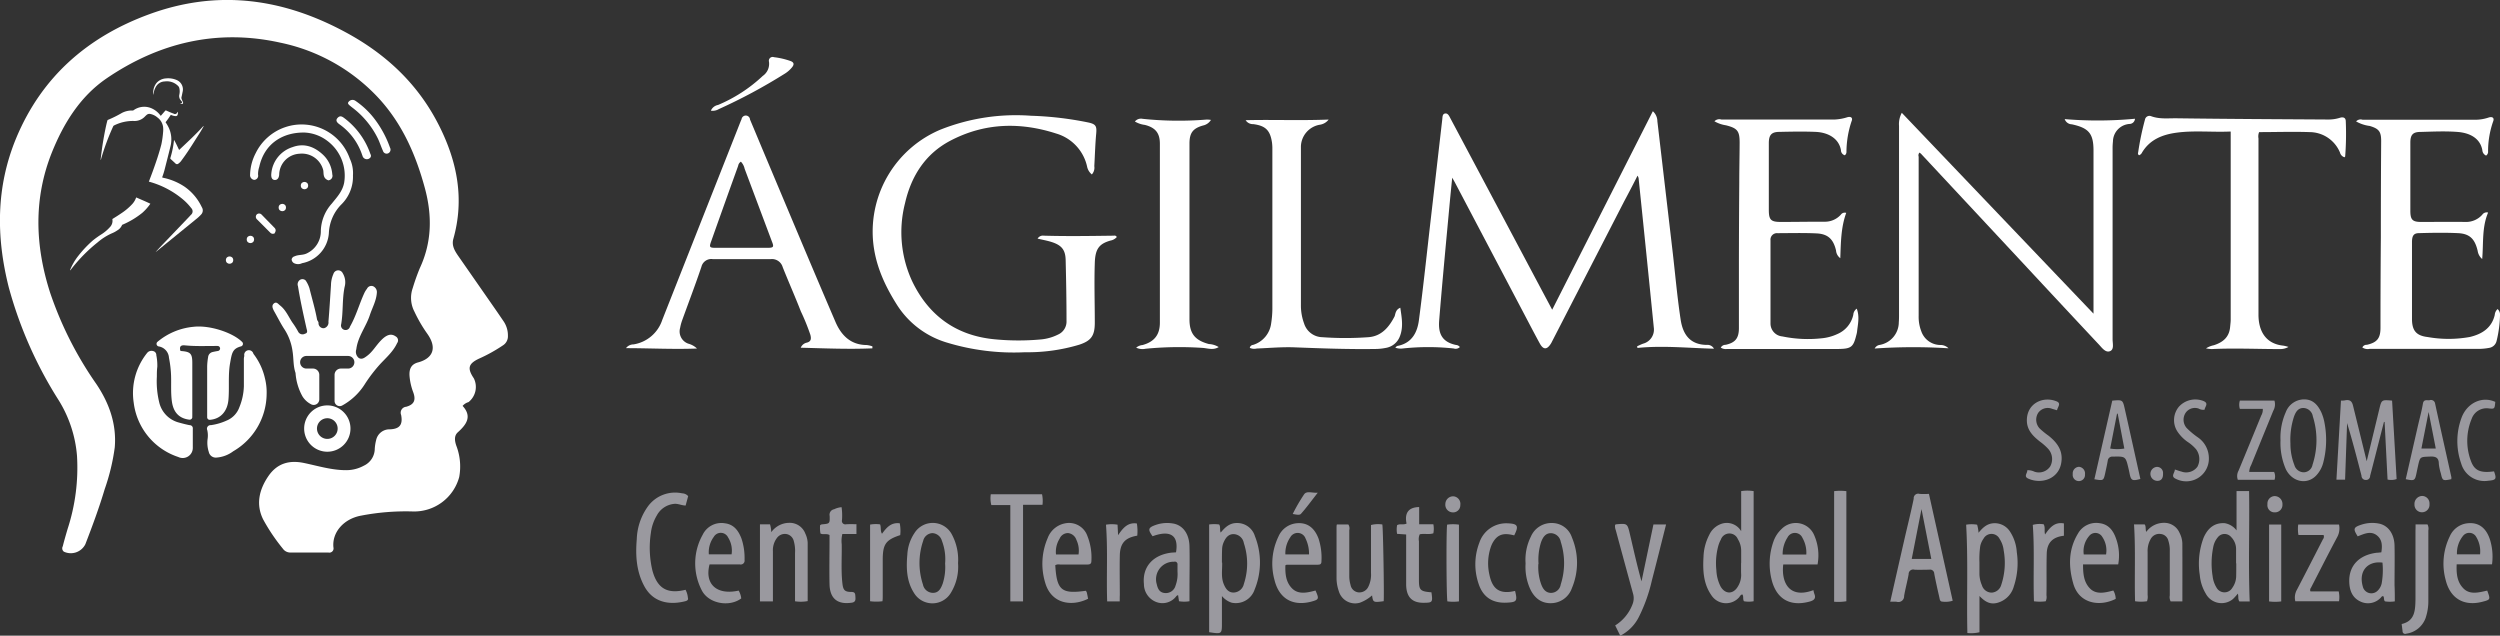 <svg id="Capa_1" data-name="Capa 1" xmlns="http://www.w3.org/2000/svg" viewBox="0 0 551.61 140.26"><rect x="0" y="0" width="551.61" height="140.26" fill="#333333" stroke="none"/><title>logo_agilmente-footer</title><path d="M137.46,262.35c2.13,2.32.88,4.08-1.05,5.82-0.87.78-.69,1.9-0.35,2.93a12.8,12.8,0,0,1,.65,6.95,10.29,10.29,0,0,1-10.25,7.59,52,52,0,0,0-11.44.93c-3.81.71-6.4,3.7-6.06,7a0.93,0.93,0,0,1-1.13,1.13c-2.76,0-5.52,0-8.28,0a2,2,0,0,1-1.75-.85,41.44,41.44,0,0,1-4.35-6.46c-1.65-3.33-.86-6.58,1.13-9.51s4.71-3.6,7.91-2.93,6.18,1.61,9.42,1.58a8.1,8.1,0,0,0,3.78-1,4.16,4.16,0,0,0,2.39-3.73,10,10,0,0,1,.3-1.89,3,3,0,0,1,3-2.39c2.17-.07,2.93-1,2.52-3.16a1.32,1.32,0,0,1,1.11-1.82c1.75-.48,2.19-1.46,1.56-3.19a13,13,0,0,1-.82-3.61c-0.11-1.6.41-2.61,1.93-3,3-.82,4.39-3,1.92-6.41a31,31,0,0,1-2.76-4.76,6.53,6.53,0,0,1-.38-5.23A46.59,46.59,0,0,1,128,232c2.69-5.75,2.77-11.6,1.15-17.65-2-7.4-5-14.25-10.24-19.93A40.89,40.89,0,0,0,97.22,182.2c-13.93-3.09-26.76,0-38.38,7.93-5.79,4-9.4,9.85-12,16.29-4.08,10.22-3.71,20.54-.42,30.86a79.61,79.61,0,0,0,10.22,20.23c2.82,4.19,4.51,8.84,4.07,14a46.25,46.25,0,0,1-2.21,9.18c-1.23,4.13-2.73,8.17-4.28,12.19a3.59,3.59,0,0,1-4.74,1.63,0.92,0.92,0,0,1-.24-1.18c0.32-1.28.69-2.54,1.06-3.81a43.64,43.64,0,0,0,2.08-16.17,27.43,27.43,0,0,0-4-12.18,90.92,90.92,0,0,1-11.06-25C34.51,225,34.49,214,39,203.17c5.64-13.47,15.75-22.26,29.3-27.23,15.07-5.53,29.5-3.54,43.41,4,8.92,4.82,16,11.47,20.58,20.61,4,7.94,5.6,16.18,3.13,24.93-0.4,1.44.25,2.57,1,3.67l8.35,12c0.57,0.82,1.13,1.65,1.69,2.47a5.55,5.55,0,0,1,1,3.27,2.36,2.36,0,0,1-1.11,2.11,34.4,34.4,0,0,1-5.11,2.85c-2.47,1.13-2.85,2.12-1.3,4.42a4.27,4.27,0,0,1-1.17,5.24A2.71,2.71,0,0,0,137.46,262.35Z" transform="translate(-35.39 -172.79)" fill="#fff"/><path d="M400.08,197.33a3,3,0,0,1,1,2.21q1.69,14.46,3.38,28.92c0.57,4.92,1,9.86,1.74,14.76,0.49,3.38,2.09,5.63,5.79,5.67a1.61,1.61,0,0,1,1.58.84c-5.64-.14-11.25-0.74-16.89-0.17l-0.07-.37c0.44-.19.86-0.41,1.31-0.57a3.21,3.21,0,0,0,2.37-3.57q-1.65-16.51-3.36-33a2.51,2.51,0,0,0-.23-0.5c-1,2-2,3.89-3,5.77l-15.88,30.86c-0.07.14-.14,0.29-0.23,0.42-0.86,1.38-1.66,1.4-2.44,0-1.32-2.41-2.58-4.86-3.87-7.3L356.38,213c-0.13-.24-0.27-0.48-0.57-1-0.19,1.89-.35,3.48-0.5,5.06-0.81,8.79-1.66,17.58-2.37,26.38-0.21,2.56.31,4.77,3.74,5.47a1.1,1.1,0,0,1,.82.46,1.34,1.34,0,0,1-1.36.31,52.23,52.23,0,0,0-11.24,0,3.6,3.6,0,0,1-1.63-.17,0.9,0.9,0,0,1,.7-0.44c3-.68,4.16-3,4.5-5.67,1-7.61,1.8-15.23,2.68-22.85q1.24-10.71,2.47-21.43c0.06-.49,0-1.2.64-1.29s0.92,0.64,1.19,1.14q9.84,18.49,19.67,37l2.75,5.16Z" transform="translate(-35.39 -172.79)" fill="#fff"/><path d="M497.31,242v-1.53q0-17.21,0-34.43c0-3.76-1-5-4.78-5.82a1.72,1.72,0,0,1-1.58-1.15,87.07,87.07,0,0,0,15.51-.08,1.22,1.22,0,0,1-1.23,1.15A3.93,3.93,0,0,0,501.6,204a14,14,0,0,0-.08,1.67q0,21,0,42c0,0.92.39,2.24-.59,2.61s-1.75-.75-2.41-1.45q-8.36-8.92-16.68-17.88l-22.56-24.2a3.18,3.18,0,0,0-.36-0.29,0.89,0.89,0,0,0-.19.9q0,17.57,0,35.15a8.8,8.8,0,0,0,.59,3.4,4.49,4.49,0,0,0,4.11,3,2.51,2.51,0,0,1,1.89.73,123.77,123.77,0,0,0-16.29.05,1.48,1.48,0,0,1,1.12-.8,5.1,5.1,0,0,0,4.2-5c0.05-.6.05-1.2,0.05-1.8q0-20.75,0-41.51a5.22,5.22,0,0,1,.61-2.9Z" transform="translate(-35.39 -172.79)" fill="#fff"/><path d="M584.38,219.69c-1.39,3.25-1,6.65-1.31,10.25a2.9,2.9,0,0,1-1-1.81c-0.62-2.64-1.77-3.79-4.39-3.9-2.83-.13-5.68-0.08-8.52,0-1.2,0-1.58.56-1.58,2q0,7.5,0,15,0,1,0,1.92c0,2.55.91,3.7,3.43,4a26.53,26.53,0,0,0,9.3,0c2.62-.61,4.84-1.93,5.53-4.86a1.93,1.93,0,0,1,.63-1.31,1.68,1.68,0,0,1,.53,1.47,26.22,26.22,0,0,1-.75,5.56,2,2,0,0,1-1.66,1.54,12.46,12.46,0,0,1-2.26.22q-12.06,0-24.11,0a2.12,2.12,0,0,1-1.59-.31,1,1,0,0,1,1-.59c2.25-.51,3-1.45,3-3.74q0-10,.08-20,0-10.62.07-21.23c0-2.09-.51-2.72-2.53-3.32a8.11,8.11,0,0,1-3-1,1.35,1.35,0,0,1,1.42-.37q12.54,0,25.07,0a9.31,9.31,0,0,0,2.79-.5c0.8-.24,1.28.09,0.95,0.9a19.85,19.85,0,0,0-1.11,6.58,1,1,0,0,1-.44.93,1.4,1.4,0,0,1-.83-1.22c-0.49-2.6-2.73-3.79-5.47-4s-5.44-.07-8.16,0c-1.7,0-2.25.64-2.25,2.37q0,7.5,0,15c0,2,.44,2.5,2.44,2.49,3.24,0,6.48-.05,9.71,0a4.77,4.77,0,0,0,3.72-1.6A1.18,1.18,0,0,1,584.38,219.69Z" transform="translate(-35.39 -172.79)" fill="#fff"/><path d="M445.07,240.89c0.68,1.8.23,3.48,0.06,5.15a5.36,5.36,0,0,1-.16.7c-0.65,2.64-1.13,3-3.93,3.05q-12.29,0-24.59,0a2,2,0,0,1-1.38-.3,1.19,1.19,0,0,1,1.08-.62c2.09-.46,2.9-1.43,2.92-3.6,0-3.84,0-7.68,0-11.51q0-10.31.08-20.63c0-3,.07-5.91.08-8.87,0-2.56-.48-3.18-3-3.82a7.17,7.17,0,0,1-2.56-.89,1.5,1.5,0,0,1,1.52-.39c8.36,0,16.71,0,25.07,0a10.83,10.83,0,0,0,2.79-.52c0.79-.2,1.18.19,0.89,0.87a21.59,21.59,0,0,0-1.14,6.81,0.89,0.89,0,0,1-.37.73,1.19,1.19,0,0,1-.85-1.16c-0.5-2.69-3-3.89-5.56-4s-5.36-.06-8,0c-1.74,0-2.34.66-2.35,2.44q0,7.38,0,14.75c0,2.24.45,2.68,2.67,2.68,3.2,0,6.39-.06,9.59-0.05a4.72,4.72,0,0,0,3.62-1.54,1.06,1.06,0,0,1,1.2-.41c-1.18,3.22-1.18,6.6-1.31,10a2.32,2.32,0,0,1-.94-1.71c-0.58-2.46-1.75-3.63-4.27-3.76-2.87-.14-5.76-0.06-8.63-0.05a1.43,1.43,0,0,0-1.56,1.58c0,6.12,0,12.23,0,18.35a2.86,2.86,0,0,0,2.62,2.85,27.74,27.74,0,0,0,8.69.41,10.45,10.45,0,0,0,3.43-.93,6,6,0,0,0,3.53-4.26A1.79,1.79,0,0,1,445.07,240.89Z" transform="translate(-35.39 -172.79)" fill="#fff"/><path d="M527.55,201.81c-4.06.18-8-.27-11.88,0.25-3.1.42-5.89,1.48-7.63,4.35a1.2,1.2,0,0,1-.68.64,0.5,0.5,0,0,1-.2-0.62,61,61,0,0,1,1.51-7.26,1,1,0,0,1,1.28-.77c1.89,0.73,3.87.46,5.79,0.49,11.07,0.15,22.15.2,33.22,0.27a8.4,8.4,0,0,0,2.71-.38c0.64-.21,1.28-0.1,1.3.74a65.48,65.48,0,0,1-.13,7.78,0.51,0.51,0,0,1-.15.19,1.45,1.45,0,0,1-1-1.05,7.29,7.29,0,0,0-6.68-4.5c-3.71-.13-7.43,0-11.16,0a2.54,2.54,0,0,0-.14,1.4c0,13,0,25.92,0,38.88,0,3.64,1.61,6.45,5.51,6.84a8.72,8.72,0,0,1,1.11.28,3.67,3.67,0,0,1-1.91.47c-5,0-10-.24-15,0a8.56,8.56,0,0,1-1.29-.15,5,5,0,0,1,1.71-.69c2-.64,3.4-1.75,3.61-4,0.05-.56.13-1.11,0.13-1.67q0-20.28,0-40.56v-0.87Z" transform="translate(-35.39 -172.79)" fill="#fff"/><path d="M419.57,290v-8.85a9,9,0,0,1,2.75,0v24.3a5.86,5.86,0,0,1-2.14,0c-0.31-.51,0-1.1-0.38-1.52a1.1,1.1,0,0,0-.61.57,3.85,3.85,0,0,1-6.19-.37c-1.8-2.57-1.91-5.54-1.74-8.51a11.22,11.22,0,0,1,1.27-4.82,4.58,4.58,0,0,1,2.57-2.39A3.66,3.66,0,0,1,419.57,290Zm0,7c0-.88,0-1.76,0-2.64a4.81,4.81,0,0,0-.74-2.62,2,2,0,0,0-3.74.1,6.76,6.76,0,0,0-.58,1.44,14.52,14.52,0,0,0-.41,5.35,8.62,8.62,0,0,0,.93,3.57c1,1.73,2.75,1.76,3.78.05a4.8,4.8,0,0,0,.76-2.61C419.53,298.79,419.55,297.91,419.55,297Z" transform="translate(-35.39 -172.79)" fill="#9a999f"/><path d="M531.77,305.5h-2.26c-0.4-.51-0.14-1.12-0.36-1.73a11.7,11.7,0,0,1-1.08,1.2,3.94,3.94,0,0,1-6-1.22,9.54,9.54,0,0,1-1.31-4.07,16.22,16.22,0,0,1,.84-8.24c1-2.31,2.58-3.35,4.68-3.21a4.13,4.13,0,0,1,2.59,1.59v-8.68h2.77C531.76,289.2,531.45,297.28,531.77,305.5Zm-3-8.41c0-1,0-2.08,0-3.12a3.78,3.78,0,0,0-1.11-2.7,1.88,1.88,0,0,0-2.93.08,4.59,4.59,0,0,0-1,2.14,17.89,17.89,0,0,0-.14,6.42,6.16,6.16,0,0,0,.89,2.58,2,2,0,0,0,3.46,0,4.53,4.53,0,0,0,.85-2.58C528.81,299,528.81,298,528.81,297.09Z" transform="translate(-35.39 -172.79)" fill="#9a999f"/><path d="M302.19,288.51a8.36,8.36,0,0,1,2.2,0c0.36,0.56.07,1.16,0.34,1.79,0.95-1.15,1.95-2.11,3.55-2.11a4.08,4.08,0,0,1,4,2.9,15.74,15.74,0,0,1-.07,11.8,4.38,4.38,0,0,1-5.06,2.88A4.62,4.62,0,0,1,305,304.3v5.87c0,2.54,0,2.54-2.82,2.11V288.51Zm2.86,8.41c0.05,1.58-.28,3.2.35,4.74,0.41,1,1,1.9,2.22,1.87a2.39,2.39,0,0,0,2.22-1.89,14.31,14.31,0,0,0,0-9,2.37,2.37,0,0,0-2.28-2c-1.25,0-1.86,1-2.26,2a4.08,4.08,0,0,0-.26,1.28C305,294.93,305,295.92,305,296.92Z" transform="translate(-35.39 -172.79)" fill="#9a999f"/><path d="M469.21,288.56a7.21,7.21,0,0,1,2.42,0,7.91,7.91,0,0,1,.31,1.78c0.9-1.09,1.82-2,3.32-2.1a4,4,0,0,1,3.58,1.77,9.29,9.29,0,0,1,1.54,4.6,16.27,16.27,0,0,1-.65,7.56,5.14,5.14,0,0,1-3.88,3.69c-1.51.3-2.58-.4-3.7-1.57v8a7.87,7.87,0,0,1-2.67.17C469.3,304.42,469.66,296.53,469.21,288.56Zm2.93,8.24c0,1,0,1.77,0,2.57a6.52,6.52,0,0,0,.55,2.56,2.26,2.26,0,0,0,2.15,1.62,2.33,2.33,0,0,0,2.11-1.7,15.43,15.43,0,0,0,.53-7.68,5.62,5.62,0,0,0-.88-2.46,2,2,0,0,0-3.56-.06,4.35,4.35,0,0,0-.72,1.62A20,20,0,0,0,472.14,296.8Z" transform="translate(-35.39 -172.79)" fill="#9a999f"/><path d="M461,281.76l5.24,23.58a5.26,5.26,0,0,1-2.22.2c-0.63,0-.63-0.52-0.72-0.92-0.4-1.75-.8-3.5-1.13-5.26a0.91,0.91,0,0,0-1.12-.87c-1.08,0-2.16.05-3.23,0a1,1,0,0,0-1.3,1c-0.28,1.61-.73,3.19-1,4.8a1.27,1.27,0,0,1-1.67,1.27,11,11,0,0,0-1.39,0c1.08-4.78,2.13-9.4,3.18-14,0.67-2.91,1.4-5.81,2-8.73a1,1,0,0,1,1.32-1.06A19.47,19.47,0,0,0,461,281.76Zm-1.64,3.36-2.16,11h4.32Z" transform="translate(-35.39 -172.79)" fill="#9a999f"/><path d="M552.82,278.63h-1.91l1-17.45c0.42,0,.7,0,1-0.08,1-.16,1.44.23,1.68,1.27,1,4.07,2,8.12,3,12.19l2.78-11.5c0.5-2.08.51-2.08,2.82-1.88l1,17.31a3.59,3.59,0,0,1-2,.11l-0.65-12.71-0.15,0-1.53,6c-0.51,2-1,3.94-1.52,5.91a0.87,0.87,0,0,1-.9.89,0.93,0.93,0,0,1-1-.94c-1-3.87-2-7.73-3.18-11.61Z" transform="translate(-35.39 -172.79)" fill="#9a999f"/><path d="M210.81,305.46c0-3.63,0-7.14,0-10.65a7.89,7.89,0,0,0-.27-2.61,2.05,2.05,0,0,0-1.5-1.55,2.16,2.16,0,0,0-2.23.85,4.44,4.44,0,0,0-.88,2.92c0,3.24,0,6.47,0,9.71,0,0.43,0,.86,0,1.35h-2.86v-17h2.22a6.55,6.55,0,0,1,.27,1.74,4.92,4.92,0,0,1,4-2.07,3.67,3.67,0,0,1,3.53,2.4,5.22,5.22,0,0,1,.51,2c0,4.27,0,8.54,0,12.87A8.52,8.52,0,0,1,210.81,305.46Z" transform="translate(-35.39 -172.79)" fill="#9a999f"/><path d="M516.92,305.49h-2.59a2.07,2.07,0,0,1-.19-1.33q0-4.85,0-9.71a6.79,6.79,0,0,0-.32-2.36,1.92,1.92,0,0,0-1.69-1.48,2.14,2.14,0,0,0-2.14,1,5.3,5.3,0,0,0-.74,3q0,4.73,0,9.47a2.8,2.8,0,0,1-.14,1.37,9,9,0,0,1-2.63,0c-0.16-5.66.14-11.27-.23-16.95h2.34c0.36,0.43.12,1,.36,1.65a4.8,4.8,0,0,1,3.91-2,3.64,3.64,0,0,1,3.42,2.19,5.46,5.46,0,0,1,.63,2.29C516.94,296.91,516.92,301.14,516.92,305.49Z" transform="translate(-35.39 -172.79)" fill="#9a999f"/><path d="M340.69,305.44c-2.28.31-2.35,0.27-2.56-1.28a8.45,8.45,0,0,1-2.71,1.62,3.74,3.74,0,0,1-4.63-2.55,8.87,8.87,0,0,1-.5-2.82q0-5.63,0-11.27c0-.19,0-0.38.07-0.63h2.53a1.56,1.56,0,0,1,.21,1.26q0,5.09,0,10.19a7,7,0,0,0,.28,1.89,2,2,0,0,0,1.7,1.64,2.19,2.19,0,0,0,2.19-1.17,6,6,0,0,0,.62-3.13c0-3.51,0-7,0-10.56a6.29,6.29,0,0,1,2.5-.12C340.57,289.06,340.82,304.46,340.69,305.44Z" transform="translate(-35.39 -172.79)" fill="#9a999f"/><path d="M400.21,288.51H403c-1.05,4.17-2.07,8.26-3.13,12.34a35.32,35.32,0,0,1-2.84,8,9.36,9.36,0,0,1-4.14,4.21l-1.12-2.27a9.43,9.43,0,0,0,3.83-4.68,3.59,3.59,0,0,0,.11-2.34c-1.28-4.65-2.54-9.31-3.81-14a2.39,2.39,0,0,1-.15-1.16,0.63,0.63,0,0,1,.21-0.13c2.48-.22,2.5-0.23,3.06,2.16,0.81,3.45,1.58,6.92,2.56,10.43Z" transform="translate(-35.39 -172.79)" fill="#9a999f"/><path d="M246.78,297.05a11,11,0,0,1-1.64,6.63,4.74,4.74,0,0,1-8.1-.09c-1.65-2.6-1.71-5.52-1.45-8.46a9.4,9.4,0,0,1,1.57-4.72,4.76,4.76,0,0,1,8.19.19A11.8,11.8,0,0,1,246.78,297.05Zm-2.85,0a11.24,11.24,0,0,0-.71-4.92,2.3,2.3,0,0,0-2.08-1.71,2.19,2.19,0,0,0-2.06,1.72,15.1,15.1,0,0,0-.05,9.61,2.27,2.27,0,0,0,2.22,1.85c1.28,0,1.75-1,2.13-2A11.82,11.82,0,0,0,243.92,297.06Z" transform="translate(-35.39 -172.79)" fill="#9a999f"/><path d="M372,297.11a11.4,11.4,0,0,1,1.17-5.92,4.93,4.93,0,0,1,4.67-3,4.62,4.62,0,0,1,4.38,3.17,14.42,14.42,0,0,1,0,11.2,4.93,4.93,0,0,1-4.71,3.32c-2.24,0-3.69-1.32-4.57-3.3A11.88,11.88,0,0,1,372,297.11Zm2.82,0.1a11.3,11.3,0,0,0,.61,4.46c0.38,1,.92,1.9,2.16,1.94a2.19,2.19,0,0,0,2.17-1.88,15.32,15.32,0,0,0,0-9.39,2.28,2.28,0,0,0-2.17-1.91c-1.23,0-1.78.95-2.16,1.95A12.65,12.65,0,0,0,374.86,297.21Z" transform="translate(-35.39 -172.79)" fill="#9a999f"/><path d="M563.79,305.48a7.53,7.53,0,0,1-2.16,0c-0.37-.33-0.09-0.82-0.41-1.16a0.65,0.65,0,0,0-.3.08,3.85,3.85,0,0,1-4.64,1.15c-1.88-.83-2.49-2.5-2.54-4.4-0.1-3.55,2.19-5.93,6.08-6.4,0.31,0,.63-0.06,1-0.09,0.21-1.35.23-2.69-.86-3.64-1.42-1.23-2.93-.43-4.36.11-1.06-1.68-.95-2,0.87-2.59a7.64,7.64,0,0,1,3.79-.23c2.05,0.38,3.41,2.27,3.47,4.85,0.06,2.91,0,5.83,0,8.74C563.79,303.06,563.79,304.21,563.79,305.48Zm-2.72-8.55c-3.11-.43-5.34,1.72-4.35,5.24a1.94,1.94,0,0,0,3.23,1,3.17,3.17,0,0,0,.94-1.64A17.2,17.2,0,0,0,561.07,296.94Z" transform="translate(-35.39 -172.79)" fill="#9a999f"/><path d="M294.87,294.66c0.64-3.73-1.23-5-5.17-3.55-1.09-1.5-1-1.91.73-2.51a7.64,7.64,0,0,1,3.67-.32c2.22,0.31,3.67,2.22,3.74,5,0.08,3.16,0,6.32,0,9.48,0,0.87,0,1.74,0,2.69a7.12,7.12,0,0,1-2.31,0l-0.2-1.36a1.65,1.65,0,0,0-.37.21,3.81,3.81,0,0,1-4.5,1.3,4.24,4.24,0,0,1-2.67-3.94c-0.39-3.79,2-6.47,6.13-6.94Zm0.33,4.27c0-.59,0-1.07,0-1.55a0.59,0.59,0,0,0-.76-0.65,3.87,3.87,0,0,0-3.81,5c0.22,1,.63,1.83,1.8,1.91a2.21,2.21,0,0,0,2.34-1.65A7.25,7.25,0,0,0,295.2,298.93Z" transform="translate(-35.39 -172.79)" fill="#9a999f"/><path d="M186.65,302.92a4.61,4.61,0,0,1,.52,1.77c0.17,0.55-.31.69-0.68,0.78-3.47.86-7.07,0.25-9-3.46-1.71-3.23-1.9-6.72-1.6-10.26a13.08,13.08,0,0,1,2.55-7.35,7.42,7.42,0,0,1,7.46-2.76,1.85,1.85,0,0,1,1.33.62l-0.56,2.07c-0.89,0-1.7-.47-2.57-0.36a4.87,4.87,0,0,0-3.81,2.59,9.81,9.81,0,0,0-1.29,3.83,21.67,21.67,0,0,0,.35,8.32C180.43,302.64,182.65,303.92,186.65,302.92Z" transform="translate(-35.39 -172.79)" fill="#9a999f"/><path d="M584.18,303.1c0.74,2,.74,2-1.16,2.49-4,1-7-.76-8-4.8a13.7,13.7,0,0,1,.91-9.68,4.82,4.82,0,0,1,3.88-2.86c2.47-.27,4.15,1,5,3.67a12.73,12.73,0,0,1,.43,5.38h-7.8c-0.09,2.09.09,3.93,1.53,5.36S582.43,303.49,584.18,303.1Zm-1.58-8a6.1,6.1,0,0,0-.83-3.81,1.75,1.75,0,0,0-2.86-.34,6.07,6.07,0,0,0-1.41,4.15h5.1Z" transform="translate(-35.39 -172.79)" fill="#9a999f"/><path d="M268.23,297.49c0.33,5.54,1.36,6.41,6.75,5.65a1.63,1.63,0,0,1,.21.39c0.11,0.46.19,0.92,0.28,1.37-3.56,1.78-8.13,1.18-9.47-3.56a14.31,14.31,0,0,1,.56-9.84,5.11,5.11,0,0,1,3.76-3.22,4.29,4.29,0,0,1,5,2.78,12.83,12.83,0,0,1,.88,5.51c0,0.76-.49.78-1.06,0.78q-2.94,0-5.88,0A1.56,1.56,0,0,0,268.23,297.49Zm5.13-2.36a5.46,5.46,0,0,0-.47-3.22,2.18,2.18,0,0,0-1.84-1.5,2,2,0,0,0-1.87,1.25,5.46,5.46,0,0,0-.79,3.47h5Z" transform="translate(-35.39 -172.79)" fill="#9a999f"/><path d="M198.37,303.1a4.31,4.31,0,0,1,.57,1.73c-2.69,2-7.29,1.13-8.75-1.87a12.92,12.92,0,0,1,.24-12.18,4.58,4.58,0,0,1,4.89-2.53c2,0.24,3,1.63,3.67,3.36a13.4,13.4,0,0,1,.68,4.71,0.86,0.86,0,0,1-1.06,1c-2.23,0-4.46,0-6.66,0C190.8,301.7,193.57,304.17,198.37,303.1Zm-1.56-8a5.43,5.43,0,0,0-.78-3.74,1.78,1.78,0,0,0-3.14-.12,5.69,5.69,0,0,0-1.1,3.86h5Z" transform="translate(-35.39 -172.79)" fill="#9a999f"/><path d="M319,297.53c-0.05,1.86.09,3.71,1.5,5.11s3.4,0.92,5.15.44c0.84,1.9.78,2-1.06,2.49-4.06,1-7-.75-8-4.84a13.75,13.75,0,0,1,.89-9.57,4.85,4.85,0,0,1,3.85-2.9c2.38-.29,4.06.87,5,3.4a13.63,13.63,0,0,1,.63,5c0,0.72-.43.73-0.95,0.73l-6.72,0A1.17,1.17,0,0,0,319,297.53Zm0-2.41h5.22a7.68,7.68,0,0,0-.77-3.52,1.85,1.85,0,0,0-3.37-.25A6.19,6.19,0,0,0,319,295.12Z" transform="translate(-35.39 -172.79)" fill="#9a999f"/><path d="M435.51,303a5.1,5.1,0,0,0,.19.78c0.42,1,0,1.44-.94,1.72-4.42,1.23-7.49-.55-8.52-5a14.64,14.64,0,0,1,.46-8.25,6.74,6.74,0,0,1,1.74-2.69,4.39,4.39,0,0,1,7.16,1.14,11,11,0,0,1,.82,6.64h-7.57C428.39,301.29,430.16,305,435.51,303Zm-1.57-7.86a6.53,6.53,0,0,0-.84-3.65,1.82,1.82,0,0,0-3.3-.12,6.77,6.77,0,0,0-1.08,3.77h5.21Z" transform="translate(-35.39 -172.79)" fill="#9a999f"/><path d="M501.68,303.08a3.81,3.81,0,0,1,.53,1.85c-3.55,1.79-8.1,1.07-9.36-3.36-1.07-3.75-1.1-7.5,1-11a4.62,4.62,0,0,1,4.88-2.33c1.9,0.26,2.9,1.59,3.5,3.24a10.93,10.93,0,0,1,.53,5.84H495c0,2,.14,3.9,1.54,5.32S499.92,303.55,501.68,303.08Zm-1.6-7.95a5.31,5.31,0,0,0-.85-3.9,1.75,1.75,0,0,0-2.87-.19,5.12,5.12,0,0,0-1.2,4.09h4.91Z" transform="translate(-35.39 -172.79)" fill="#9a999f"/><path d="M261.12,305.48h-2.81V284.23h-4.19a6.05,6.05,0,0,1-.12-2.39h11.31a7.16,7.16,0,0,1,.1,2.33h-4.29v21.32Z" transform="translate(-35.39 -172.79)" fill="#9a999f"/><path d="M538.57,269.95a13.84,13.84,0,0,1,1.15-6.19,4.36,4.36,0,0,1,4.07-2.85c1.93,0,3,1.21,3.78,2.85a10.13,10.13,0,0,1,.72,2.4,19.92,19.92,0,0,1-.25,8.55,6.49,6.49,0,0,1-1.54,2.94c-2,2.17-5.29,1.55-6.73-1.28A14.5,14.5,0,0,1,538.57,269.95Zm2.19,0.68a12.84,12.84,0,0,0,.87,4.77,2.18,2.18,0,0,0,2,1.6,2,2,0,0,0,2-1.65,17.45,17.45,0,0,0,.07-10.7,2.18,2.18,0,0,0-2.09-1.84c-1.21,0-1.71.95-2.06,1.9A16.29,16.29,0,0,0,540.76,270.63Z" transform="translate(-35.39 -172.79)" fill="#9a999f"/><path d="M541.84,305.47a3.47,3.47,0,0,1,.34-2.53c1.94-3.72,3.85-7.45,5.76-11.18a0.87,0.87,0,0,0,.13-0.92h-5.54a7.41,7.41,0,0,1-.05-2.31h9a4,4,0,0,1-.35,2.68c-2,3.74-3.9,7.51-5.84,11.27a0.77,0.77,0,0,0-.11.8h6.23a5.83,5.83,0,0,1,.07,2.18h-9.65Z" transform="translate(-35.39 -172.79)" fill="#9a999f"/><path d="M351.23,303.48c0.31,2.23.25,2.3-1.78,2.31-2.51,0-3.76-1.28-3.8-4,0-3.24,0-6.48,0-9.72,0-.43,0-0.86,0-1.35l-2-.14a5.26,5.26,0,0,1,0-1.91c0.62-.39,1.3,0,2.09-0.35-0.42-2,.12-3.61,2.78-3.65v3.79h3.13a5.2,5.2,0,0,1,0,2c-1,.33-2,0-3,0.22a2.53,2.53,0,0,0-.18,1.53c0,2.76,0,5.52,0,8.28C348.45,303,348.69,303.28,351.23,303.48Z" transform="translate(-35.39 -172.79)" fill="#9a999f"/><path d="M224.36,288.45v2.17h-3.11a6.32,6.32,0,0,0-.14,2.26c0.05,2.87-.17,5.75.15,8.62,0.16,1.49.51,1.9,2,1.9,0.87,0,.83.5,0.87,1.08s0.08,1.16-.8,1.29c-3.14.46-4.84-.89-4.91-4.09s0-6.4,0-9.59c0-.43,0-0.86,0-1.25-0.7-.4-1.38,0-2-0.34a7.12,7.12,0,0,1-.08-1.83,1.26,1.26,0,0,1,.36-0.18c1.76-.15,1.8-0.15,1.75-1.86a1.22,1.22,0,0,1,1-1.48,4.41,4.41,0,0,1,1.63-.45,13.09,13.09,0,0,1,.09,2.85,0.75,0.75,0,0,0,.9.92C222.74,288.42,223.5,288.45,224.36,288.45Z" transform="translate(-35.39 -172.79)" fill="#9a999f"/><path d="M501.45,261.19c2.27-.2,2.3-0.2,2.75,1.78,1.17,5.17,2.3,10.34,3.45,15.5-1.81.5-2.08,0.35-2.4-1.3-0.06-.31-0.13-0.62-0.2-0.93-0.65-2.78-.65-2.76-3.47-2.7a1,1,0,0,0-1.13.91c-0.15.9-.36,1.8-0.55,2.69-0.37,1.72-.4,1.74-2.4,1.39Zm1.2,2.87-0.15,0-1.51,7.7a9.51,9.51,0,0,0,3.12,0Z" transform="translate(-35.39 -172.79)" fill="#9a999f"/><path d="M568.37,288.5H571a2,2,0,0,1,.19,1.32q0,7.68,0,15.35a11.71,11.71,0,0,1-.61,4,5.32,5.32,0,0,1-4.27,3.44,0.58,0.58,0,0,1-.81-0.58l-0.2-1.55c2.92-.68,3-3,3.05-5.42,0-5,0-10.08,0-15.11C568.37,289.51,568.37,289.08,568.37,288.5Z" transform="translate(-35.39 -172.79)" fill="#9a999f"/><path d="M576.25,278.52c-1.88.39-1.93,0.36-2.31-1.31a11,11,0,0,1-.44-2.1c0-1.42-.79-1.64-2-1.58-2.12.09-2.13,0-2.59,2.06-0.11.51-.21,1-0.32,1.52-0.36,1.76-.45,1.81-2.39,1.41l2.74-12c0.36-1.55.79-3.1,1.05-4.67,0.17-1,.87-0.7,1.45-0.75a0.92,0.92,0,0,1,1.24.73c1.17,5.42,2.39,10.82,3.59,16.23A2.1,2.1,0,0,1,576.25,278.52Zm-3.42-6.76-1.58-8.07-1.59,8.07h3.17Z" transform="translate(-35.39 -172.79)" fill="#9a999f"/><path d="M440.08,305.56v-24.4a11.36,11.36,0,0,1,2.7,0v24.29A11.22,11.22,0,0,1,440.08,305.56Z" transform="translate(-35.39 -172.79)" fill="#9a999f"/><path d="M369.68,303.17c0.55,2.24.38,2.48-1.79,2.59-3.17.17-5.32-1.21-6.28-4.23a13.27,13.27,0,0,1,.19-9,6.23,6.23,0,0,1,6.27-4.27c2.2,0.08,2.48.57,1.42,2.66-1.53-.39-3.06-0.57-4.24.87a5.52,5.52,0,0,0-.91,1.67,11.16,11.16,0,0,0-.35,6C364.56,302.29,365.83,304.11,369.68,303.17Z" transform="translate(-35.39 -172.79)" fill="#9a999f"/><path d="M534.66,263H529.6a3.1,3.1,0,0,1,0-1.82h7.63a2.82,2.82,0,0,1-.25,2.23q-2.45,6-4.89,12a3.37,3.37,0,0,0-.42,1.51h5.48a2.24,2.24,0,0,1,.1,1.73h-8.1a2.44,2.44,0,0,1,.16-2q2.52-6.08,5-12.16A2.58,2.58,0,0,0,534.66,263Z" transform="translate(-35.39 -172.79)" fill="#9a999f"/><path d="M229.58,288.49c0.27,0.73,0,1.42.42,2.07,1-1.37,2-2.55,3.91-2.31a8.48,8.48,0,0,1,.11,2.61c-3.2,1.05-3.86,2-3.86,5.48,0,2.64,0,5.28,0,7.91,0,0.39,0,.78-0.06,1.2a10.72,10.72,0,0,1-2.73,0V288.54A7,7,0,0,1,229.58,288.49Z" transform="translate(-35.39 -172.79)" fill="#9a999f"/><path d="M282.45,305.49h-2.77c-0.19-5.66.17-11.27-.26-16.93a7.56,7.56,0,0,1,2.55,0l0.12,2.32c1.07-1.59,2.13-2.88,4.14-2.59a10,10,0,0,1,.09,2.69c-2.7.46-3.79,1.67-3.85,4.38-0.06,2.91,0,5.83,0,8.74C282.45,304.51,282.45,304.95,282.45,305.49Z" transform="translate(-35.39 -172.79)" fill="#9a999f"/><path d="M490.77,291c-2.45.27-3.71,1.53-3.78,3.92-0.09,3.07,0,6.15-.06,9.22a2.18,2.18,0,0,1-.17,1.32,10.21,10.21,0,0,1-2.59,0c-0.2-5.62.16-11.23-.26-16.86a5.75,5.75,0,0,1,2.4-.13c0.4,0.68.09,1.43,0.31,2.24,1-1.42,2.07-2.83,4.16-2.43V291Z" transform="translate(-35.39 -172.79)" fill="#9a999f"/><path d="M515.26,276.38c0.62,0.2,1,.35,1.45.46a3.07,3.07,0,0,0,3.53-1.07,3.62,3.62,0,0,0-.29-3.84,8.84,8.84,0,0,0-1.89-1.65,8.65,8.65,0,0,1-2.25-2.3,4.61,4.61,0,0,1,.36-5.47,4.89,4.89,0,0,1,5.37-1.25c1.31,0.53.32,1.27,0.28,1.93a2,2,0,0,1-1.31-.25,2.49,2.49,0,0,0-2.87.93,2.77,2.77,0,0,0,.21,3.34,17.58,17.58,0,0,0,2.57,2.14,5.58,5.58,0,0,1,2.34,4.38,5,5,0,0,1-7.24,4.73C514.24,277.91,515.24,277.18,515.26,276.38Z" transform="translate(-35.39 -172.79)" fill="#9a999f"/><path d="M489.26,263.31l-1.09-.32a2.58,2.58,0,0,0-3.08.92,2.83,2.83,0,0,0,.35,3.43,18.13,18.13,0,0,0,1.94,1.58c2,1.59,3.36,3.47,2.76,6.27-0.74,3.42-4.48,4.45-7.23,3.2-1.08-.49-0.14-1.22-0.21-1.85a3.3,3.3,0,0,1,1.56.32,3,3,0,0,0,3.49-1.15,3.35,3.35,0,0,0-.45-3.89,12.54,12.54,0,0,0-1.79-1.58c-1.6-1.26-3-2.63-2.9-4.93,0.13-3.53,3.54-5.13,6.46-4C490.31,261.75,489.4,262.57,489.26,263.31Z" transform="translate(-35.39 -172.79)" fill="#9a999f"/><path d="M585.68,276.79c0.61,1.69.47,1.92-1.25,2.07a5.34,5.34,0,0,1-6-3.82A14.8,14.8,0,0,1,578.5,265c1.22-3.34,4.6-4.87,7.46-3.53-0.14,1.59-.14,1.59-1.66,1.41a3.48,3.48,0,0,0-3.55,2.32,12.62,12.62,0,0,0-.15,9.34C581.39,276.67,582.74,277.2,585.68,276.79Z" transform="translate(-35.39 -172.79)" fill="#9a999f"/><path d="M538.73,305.49a10.54,10.54,0,0,1-2.68,0V288.53h2.68v17Z" transform="translate(-35.39 -172.79)" fill="#9a999f"/><path d="M357.31,305.48a9.93,9.93,0,0,1-2.56,0c-0.22-.92-0.28-15.41-0.06-16.93a9.13,9.13,0,0,1,2.61,0v17Z" transform="translate(-35.39 -172.79)" fill="#9a999f"/><path d="M276.3,211.28a3,3,0,0,1-1.06-1.79,9.79,9.79,0,0,0-6.82-7.24c-8-2.58-15.85-2.35-23.35,1.59-5.54,2.91-8.64,7.83-10,13.82a25.74,25.74,0,0,0,1.55,17.11c3.65,7.67,9.79,12.14,18.41,12.9a54.46,54.46,0,0,0,10.17,0,10.6,10.6,0,0,0,3.66-1.07,3.13,3.13,0,0,0,1.85-3c0-4.48-.08-9-0.19-13.43-0.05-2.22-.86-3.24-3-3.95-1-.33-2.07-0.51-3.19-0.78a1.35,1.35,0,0,1,1.36-.65c5.16,0.15,10.31.07,15.47,0a0.53,0.53,0,0,1,.64.31,2.46,2.46,0,0,1-1.39.77c-2.51.71-3.36,1.85-3.46,4.91-0.15,4.39,0,8.8,0,13.2,0,2.86-.77,4-3.47,4.88a39.62,39.62,0,0,1-11.94,1.65,50.75,50.75,0,0,1-17.28-2.15,19.71,19.71,0,0,1-11-8.37c-2.74-4.35-4.79-8.87-5.24-14.1a24.41,24.41,0,0,1,14.91-24.51,45.14,45.14,0,0,1,19.95-3.05,73.87,73.87,0,0,1,12.71,1.5c1.6,0.36,1.82.81,1.67,2.44-0.22,2.38-.28,4.78-0.42,7.17A2.21,2.21,0,0,1,276.3,211.28Z" transform="translate(-35.39 -172.79)" fill="#fff"/><path d="M227.88,249.65c-5.21.23-10.41,0-15.81-.14a1.86,1.86,0,0,1,1.26-1.1c1.05-.23,1.08-0.88.87-1.72a47.05,47.05,0,0,0-2.11-5.2c-1.27-3.27-2.7-6.48-4-9.75a2.47,2.47,0,0,0-2.62-1.78c-4.28,0-8.56,0-12.83,0a2.25,2.25,0,0,0-2.49,1.71c-1.35,4-2.84,7.89-4.26,11.83a10.1,10.1,0,0,0-.43,1.61,2.86,2.86,0,0,0,1.78,3.5,4.47,4.47,0,0,1,1.94,1.08c-5.28.21-10.38-.08-15.67-0.08a2.07,2.07,0,0,1,1.66-.83,8,8,0,0,0,6.34-5.39q8.5-21.54,17-43.07c0.16-.41.32-0.82,0.5-1.22a0.94,0.94,0,0,1,1.87.07c1.21,2.87,2.4,5.74,3.61,8.61,5.05,12,10.07,24,15.2,35.94,1.27,3,3.34,5.18,6.94,5.2a5.68,5.68,0,0,1,1.25.29Zm-29-41.2a1.33,1.33,0,0,0-.62.93q-3,8.33-5.95,16.65c-0.47,1.3-.38,1.44,1,1.44h11.38c1.4,0,1.51-.17,1-1.44q-3-8-6-16A3.24,3.24,0,0,0,198.85,208.45Z" transform="translate(-35.39 -172.79)" fill="#fff"/><path d="M344.36,240.69c0.33,2.28.74,4.43-.19,6.54a4,4,0,0,1-3,2.32,11.85,11.85,0,0,1-2.26.24c-6,.09-11.9-0.13-17.85-0.36-2.79-.11-5.59.15-8.38,0.26a2.41,2.41,0,0,1-1.53-.14,0.79,0.79,0,0,1,.72-0.66,5.71,5.71,0,0,0,4-4.8,21.05,21.05,0,0,0,.26-3.1q0-17.63,0-35.26a10.29,10.29,0,0,0-.09-1.55c-0.41-2.66-1.44-3.65-4.12-4a1.91,1.91,0,0,1-1.69-.87c6-.15,12,0.11,18.32-0.14a3,3,0,0,1-2,1.15,5,5,0,0,0-4.12,4.75c0,0.56,0,1.12,0,1.68q0,16.67,0,33.34a11.39,11.39,0,0,0,.71,4.1,4.3,4.3,0,0,0,4,3,70.39,70.39,0,0,0,10.18,0c2.88-.21,4.56-2.21,5.8-4.64C343.3,241.93,343.36,241.08,344.36,240.69Z" transform="translate(-35.39 -172.79)" fill="#fff"/><path d="M285.8,199.6a1.74,1.74,0,0,1,1.72-.59,76.3,76.3,0,0,0,14.12.16,5.63,5.63,0,0,1,.94.08,2.7,2.7,0,0,1-1.74,1.23c-2.24.63-3,1.62-3,4q0,19.37,0,38.75c0,3.15,1.21,4.65,4.28,5.47a4.59,4.59,0,0,1,2.17.67c-1.16.71-2.33,0.3-3.43,0.19a76.42,76.42,0,0,0-12.69.18,3.29,3.29,0,0,1-2.09-.24,2.54,2.54,0,0,1,1.41-.58c2.59-.72,3.82-2.26,3.82-4.94q0-19.73,0-39.47c0-2.38-1-3.57-3.32-4.16A5.6,5.6,0,0,1,285.8,199.6Z" transform="translate(-35.39 -172.79)" fill="#fff"/><path d="M192.24,197.21a2.13,2.13,0,0,1,1.58-1.26,33.08,33.08,0,0,0,9.87-6.41,3.25,3.25,0,0,0,1.37-3.13,0.84,0.84,0,0,1,1.11-1,16.69,16.69,0,0,1,3.71.87c0.76,0.31.72,0.78,0.31,1.31a6.35,6.35,0,0,1-1.6,1.43A121.45,121.45,0,0,1,194,196.86,2.64,2.64,0,0,1,192.24,197.21Z" transform="translate(-35.39 -172.79)" fill="#fff"/><path d="M320.62,286.2a38.61,38.61,0,0,1,2.53-4.36c0.61-.81,1.77-0.23,3-0.34-1.34,1.71-2.45,3.24-3.69,4.64C322.13,286.55,321.38,286.31,320.62,286.2Z" transform="translate(-35.39 -172.79)" fill="#9a999f"/><path d="M539,284.08a1.65,1.65,0,0,1-1.7,1.76,1.57,1.57,0,0,1-1.61-1.8,1.64,1.64,0,0,1,1.66-1.79A1.74,1.74,0,0,1,539,284.08Z" transform="translate(-35.39 -172.79)" fill="#9a999f"/><path d="M571.44,284a1.66,1.66,0,1,1-3.31.08,1.76,1.76,0,0,1,1.63-1.86A1.64,1.64,0,0,1,571.44,284Z" transform="translate(-35.39 -172.79)" fill="#9a999f"/><path d="M355.86,285.84A1.67,1.67,0,0,1,354.3,284a1.72,1.72,0,0,1,1.77-1.7,1.67,1.67,0,0,1,1.53,1.91A1.58,1.58,0,0,1,355.86,285.84Z" transform="translate(-35.39 -172.79)" fill="#9a999f"/><path d="M511.57,278.88a1.54,1.54,0,0,1-.32-3.07,1.33,1.33,0,0,1,1.4,1.46C512.69,278.19,512.34,278.82,511.57,278.88Z" transform="translate(-35.39 -172.79)" fill="#9a999f"/><path d="M495.43,277.45a1.36,1.36,0,1,1-2.7-.06,1.44,1.44,0,0,1,1.38-1.6A1.47,1.47,0,0,1,495.43,277.45Z" transform="translate(-35.39 -172.79)" fill="#9a999f"/><path d="M69.75,228.39c0.64-.75,1.33-1.44,2-2.15l5.31-5.55,0.44-.48a1,1,0,0,0,.09-1.5,12.21,12.21,0,0,0-1.93-2,19.71,19.71,0,0,0-7.33-3.82l-0.1,0,0,0c0.29-.78.6-1.58,0.89-2.38,0.7-1.94,1.37-3.89,1.88-5.89a19.94,19.94,0,0,0,.37-2.59,5.47,5.47,0,0,0,0-1.26,3.13,3.13,0,0,0-1.27-2.08,3.38,3.38,0,0,0-1.53-.75,0.92,0.92,0,0,0-.83.21,4,4,0,0,0-.35.33,3.15,3.15,0,0,1-2.53,1,9.25,9.25,0,0,0-4.32,1,0.37,0.37,0,0,0-.18.2,52.52,52.52,0,0,0-2.69,7.26,0.26,0.26,0,0,1-.09.15c0.07-.58.13-1.15,0.21-1.71s0.15-1.14.24-1.71c0.23-1.44.49-2.88,0.81-4.31,0.07-.31.15-0.62,0.23-0.93a0.28,0.28,0,0,1,.18-0.21,24.13,24.13,0,0,0,2.86-1.41,4.69,4.69,0,0,1,2.57-.63,0.36,0.36,0,0,0,.23-0.1,4,4,0,0,1,3.9-.4,4.85,4.85,0,0,1,1.89,1.47l0.16,0.21c0.32-.37.64-0.73,0.94-1.09a0.21,0.21,0,0,1,.29-0.08h0c0.52,0.23,1,.46,1.59.66a0.53,0.53,0,0,0,.81-0.24l0.13-.16a1.38,1.38,0,0,1-.06.73,0.42,0.42,0,0,1-.45.23,2.8,2.8,0,0,1-.84-0.2l-0.19-.08a19.16,19.16,0,0,1-1.16,1.63,8.75,8.75,0,0,1,.7,1.2,6.12,6.12,0,0,1,.38,4.13c-0.43,1.76-.88,3.52-1.33,5.28a15.66,15.66,0,0,1-.51,1.56,3.35,3.35,0,0,0,.63.17,13.4,13.4,0,0,1,4.35,1.9,11.41,11.41,0,0,1,3.66,4.26l0.13,0.26a1.3,1.3,0,0,1-.17,1.61,8.78,8.78,0,0,1-1.16,1.06L71.47,227l-1.71,1.4Z" transform="translate(-35.39 -172.79)" fill="#fff"/><path d="M50.85,232.37a12.72,12.72,0,0,1,1.8-3.11,24.84,24.84,0,0,1,3.23-3.42,22.16,22.16,0,0,1,2-1.42,8.9,8.9,0,0,0,1.77-1.52,2,2,0,0,0,.53-1.78c0.63-.39,1.26-0.78,1.87-1.2a13,13,0,0,0,2.57-2.16,4.07,4.07,0,0,0,.76-1.26,1.1,1.1,0,0,1,.07-0.15c1,0.45,2.08.89,3.12,1.39a11.09,11.09,0,0,1-1.77,2,18.25,18.25,0,0,1-4.32,2.6,0.24,0.24,0,0,0-.17.12,2.51,2.51,0,0,1-1.08,1.19,5.85,5.85,0,0,1-1.11.6,12.74,12.74,0,0,0-3.17,2,34.8,34.8,0,0,0-6,6.13l-0.06.06Z" transform="translate(-35.39 -172.79)" fill="#fff"/><path d="M80.34,200.62c-0.53,1-1.12,1.89-1.71,2.81-1,1.59-2,3.17-3.14,4.69a2.8,2.8,0,0,1-.72.76,0.47,0.47,0,0,1-.71-0.07l-1-.92a0.21,0.21,0,0,1-.08-0.24,20.63,20.63,0,0,0,.81-4l0,0c0.42,0.71.75,1.47,1.12,2.23,1.82-1.72,3.66-3.4,5.33-5.25Z" transform="translate(-35.39 -172.79)" fill="#fff"/><path d="M69.22,193.73a3.5,3.5,0,0,1,.71-2.64,3,3,0,0,1,2.08-1,4.74,4.74,0,0,1,2.37.36,2.25,2.25,0,0,1,1.3,2.63c-0.07.33-.13,0.65-0.21,1a0.86,0.86,0,0,0,0,.57c0.1,0.23.2,0.45,0.28,0.68a0.26,0.26,0,0,1-.26.4H75.25a0.29,0.29,0,0,1-.16,0,2.6,2.6,0,0,0,.26-0.11,0.26,0.26,0,0,0,.12-0.46c-0.06-.08-0.12-0.16-0.19-0.24a1.41,1.41,0,0,1-.31-1.3,3.29,3.29,0,0,0,0-1.34,1,1,0,0,0-.28-0.52,3.46,3.46,0,0,0-2.93-1,2.3,2.3,0,0,0-2,1.23,4.3,4.3,0,0,0-.4,1C69.33,193.2,69.28,193.47,69.22,193.73Z" transform="translate(-35.39 -172.79)" fill="#fff"/><path d="M113.27,211.48a8.57,8.57,0,0,1-2.64,6.5,9.6,9.6,0,0,0-2.68,6.29,7.26,7.26,0,0,1-5.91,6.59,2,2,0,0,1-1.77,0,1,1,0,0,1-.53-0.85,0.86,0.86,0,0,1,.64-0.66c0.88-.42,1.9-0.2,2.8-0.7a5.37,5.37,0,0,0,3-4.94,9.35,9.35,0,0,1,2.42-6c1.11-1.39,2.34-2.66,2.72-4.57a9.57,9.57,0,0,0-3.59-9.18,9,9,0,0,0-5.06-1.92c-4.66-.12-8.93,2.26-10.08,7.59a5,5,0,0,0-.26,1.71,0.92,0.92,0,0,1-.85,1.14,1.05,1.05,0,0,1-.91-1.17,10.8,10.8,0,0,1,1.25-4.75,11.27,11.27,0,0,1,20.76,1.25A7.45,7.45,0,0,1,113.27,211.48Z" transform="translate(-35.39 -172.79)" fill="#fff"/><path d="M107.84,212.58c-1.24-.44-1-1.47-1.12-2.2a4.85,4.85,0,0,0-5.24-3.67A4.71,4.71,0,0,0,97,211.14c0,0.7-.28,1.4-1,1.36s-0.82-.77-0.74-1.48a6.71,6.71,0,0,1,4.71-5.78c2.45-.9,4.67-0.15,6.58,1.59a6.58,6.58,0,0,1,2.16,4.46A1,1,0,0,1,107.84,212.58Z" transform="translate(-35.39 -172.79)" fill="#fff"/><path d="M112.29,195.28a1.1,1.1,0,0,1,1.5-.26,18.13,18.13,0,0,1,4.32,4.12,23.1,23.1,0,0,1,3.33,6.22,0.9,0.9,0,0,1-.4,1.26,0.84,0.84,0,0,1-1.15-.54c-0.4-.88-0.69-1.8-1.1-2.67a19.11,19.11,0,0,0-5.74-6.94C112.3,195.87,112,195.65,112.29,195.28Z" transform="translate(-35.39 -172.79)" fill="#fff"/><path d="M117.11,207.55a1,1,0,0,1-1.71-.28c0-.07-0.05-0.14-0.08-0.22a13.54,13.54,0,0,0-5-6.81c-0.48-.34-1-0.82-0.46-1.42s1-.35,1.52.05a16.72,16.72,0,0,1,5.75,7.94A0.64,0.64,0,0,1,117.11,207.55Z" transform="translate(-35.39 -172.79)" fill="#fff"/><path d="M96.12,224.16h0a0.76,0.76,0,0,1-1.06,0l-3-3a0.76,0.76,0,0,1,0-1.07l0,0,0,0a0.76,0.76,0,0,1,1,0l2.93,3a0.76,0.76,0,0,1,0,1.07h0Z" transform="translate(-35.39 -172.79)" fill="#fff"/><circle cx="67.18" cy="40.95" r="0.81" fill="#fff"/><circle cx="62.29" cy="45.79" r="0.81" fill="#fff"/><circle cx="55.25" cy="52.83" r="0.81" fill="#fff"/><circle cx="50.65" cy="57.39" r="0.81" fill="#fff"/><path d="M88.8,248.22a0.58,0.58,0,0,1-.25,1c-1.92.52-2,1.51-2.41,3.8-0.45,2.66-.11,5.36-0.35,8-0.23,2.5-1.7,4.21-4.08,4.4a0.56,0.56,0,0,1-.61-0.59c0-.13,0-0.26,0-0.39,0-3.62,0-7.24,0-10.86a14.06,14.06,0,0,1,.21-2,1.27,1.27,0,0,1,1-1.12c0.37-.09.77-0.16,1.17-0.23a0.56,0.56,0,0,0,.47-0.6v0a0.56,0.56,0,0,0-.48-0.5,7.25,7.25,0,0,0-.87,0c-2.14,0-4.28.08-6.42-.14-0.93-.09-1.23.29-1,1.17a0.37,0.37,0,0,0,.14.08c2.1,0.15,2.5.56,2.5,2.62V264.5a2.09,2.09,0,0,0,0,.28,0.58,0.58,0,0,1-.54.61h-0.1c-2.34-.29-3.57-1.68-3.88-4.14-0.23-1.82-.11-3.64-0.16-5.45a24.07,24.07,0,0,0-.47-4.07,2.69,2.69,0,0,0-2.3-2.51,0.58,0.58,0,0,1-.24-1,14.4,14.4,0,0,1,7.92-3.32C81.63,244.47,86.75,246.18,88.8,248.22Z" transform="translate(-35.39 -172.79)" fill="#fff"/><path d="M70,255.87a19.52,19.52,0,0,0,.52,5.69,6,6,0,0,0,4.3,4.45c0.79,0.22,1.59.43,2.4,0.59a0.69,0.69,0,0,1,.71.8c0,1.38,0,2.75,0,4.13a2.23,2.23,0,0,1-3.21,2.09,14.47,14.47,0,0,1-9.83-12,14.13,14.13,0,0,1,3-11,1.23,1.23,0,0,1,1.28-.37,0.88,0.88,0,0,1,.71.91,11.53,11.53,0,0,1,.22,2.57C70,254.46,70,255.17,70,255.87Z" transform="translate(-35.39 -172.79)" fill="#fff"/><path d="M94.22,259.79a14.75,14.75,0,0,1-7.37,12.57,7,7,0,0,1-3.69,1.39,1.57,1.57,0,0,1-1.7-1.24,6.56,6.56,0,0,1-.27-2.82,5.3,5.3,0,0,0-.07-2,0.78,0.78,0,0,1,.79-1.09,12.6,12.6,0,0,0,3.45-1,5,5,0,0,0,2.84-2.94,13.23,13.23,0,0,0,1-4.65c0-1.92,0-3.84,0-5.76a2.85,2.85,0,0,1,.1-0.93,1,1,0,0,1,2-.47,13.8,13.8,0,0,1,2.54,5.38A12.65,12.65,0,0,1,94.22,259.79Z" transform="translate(-35.39 -172.79)" fill="#fff"/><path d="M122.67,247c-1-.69-2-0.35-3.19.87s-1.84,2.51-3.11,3.45c-0.56.42-1.14,0.87-1.82,0.45a1.74,1.74,0,0,1-.54-1.92c0.33-2.8,2.17-5,3-7.58,0.54-1.62,1.41-3.12,1.53-4.88a1.41,1.41,0,0,0-.84-1.45,1.07,1.07,0,0,0-1.34.57,4.73,4.73,0,0,0-.61,1c-1.11,2.42-1.79,5-3.14,7.35a1,1,0,0,1-1.25.71,1,1,0,0,1-.69-1.25c0.47-2.73.2-5.52,0.76-8.23a3.83,3.83,0,0,0-.41-3,1.1,1.1,0,0,0-2.06.14,6.29,6.29,0,0,0-.54,2.48c-0.18,2.69-.33,5.37-0.56,8.05a1.29,1.29,0,0,1-1,1.45,1.11,1.11,0,0,1-1.19-1.19c0-.26-0.29-0.5-0.33-0.76-0.42-2.32-1.11-4.58-1.67-6.86a6.75,6.75,0,0,0-.82-1.7,1,1,0,0,0-1.27-.16,1.19,1.19,0,0,0-.44,1.41c0.5,3.13,1.19,6.21,1.88,9.3,0.1,0.42.37,1-.33,1.17a1.09,1.09,0,0,1-1.54-.5,17.71,17.71,0,0,0-1.27-2c-0.84-1.27-1.43-2.74-2.69-3.73-0.44-.35-0.8-0.91-1.36-0.45s-0.28,1.08,0,1.64c0.8,1.39,1.5,2.84,2.39,4.18a11.85,11.85,0,0,1,1.72,4.74c0.26,1.59.12,3.23,0.66,4.78h0a12.28,12.28,0,0,0,1.53,5.17,4.83,4.83,0,0,0,1.86,1.72,1.23,1.23,0,0,0,1.85-1.06v-5.41a1.39,1.39,0,0,0-1.39-1.39H103a1.39,1.39,0,0,1-1.39-1.39h0a1.39,1.39,0,0,1,1.39-1.39h9.19a1.39,1.39,0,0,1,1.39,1.39h0a1.39,1.39,0,0,1-1.39,1.39H110.6a1.39,1.39,0,0,0-1.39,1.39v5.78a1.14,1.14,0,0,0,1.65,1,13.69,13.69,0,0,0,5.12-4.88,34.63,34.63,0,0,1,3.25-4.23c1.36-1.47,2.91-2.79,3.78-4.67A1,1,0,0,0,122.67,247Z" transform="translate(-35.39 -172.79)" fill="#fff"/><path d="M107.61,262.24a5.11,5.11,0,1,0,5.11,5.11,5.11,5.11,0,0,0-5.11-5.11h0Zm0,7.39a2.28,2.28,0,1,1,2.28-2.28h0a2.28,2.28,0,0,1-2.28,2.28h0Z" transform="translate(-35.39 -172.79)" fill="#fff"/></svg>